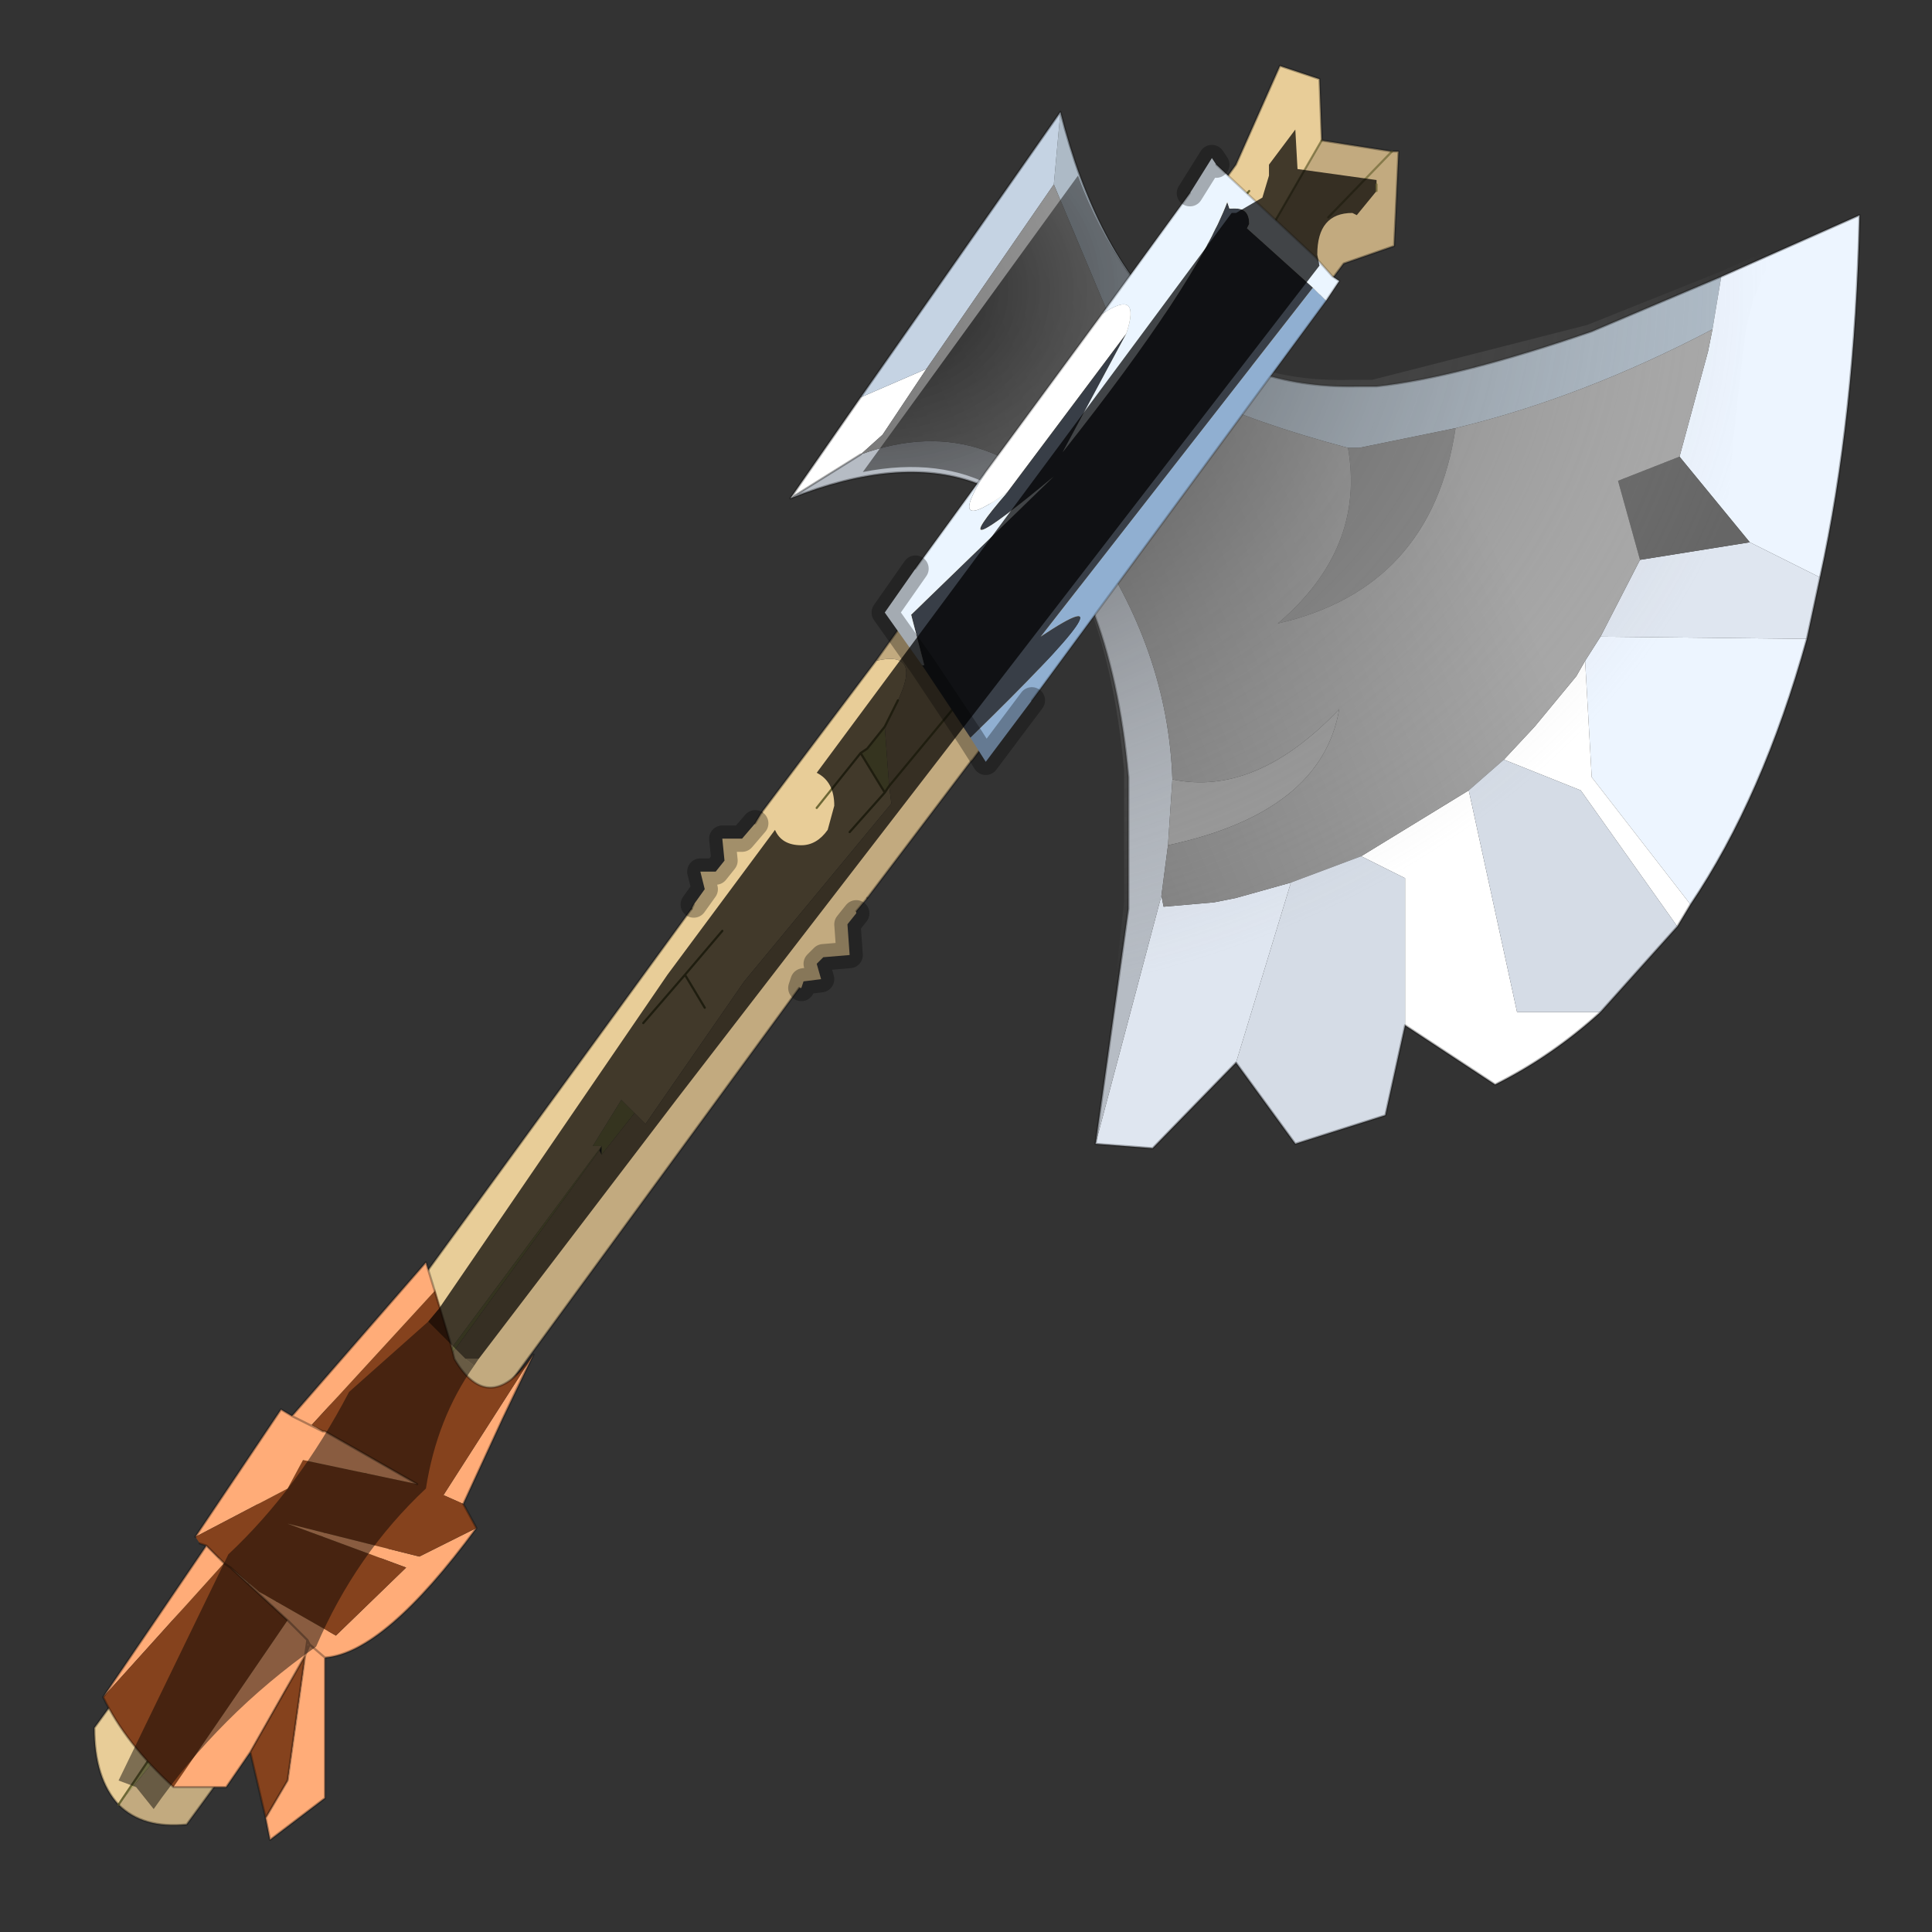 <?xml version="1.0" encoding="UTF-8" standalone="no"?>
<svg xmlns:xlink="http://www.w3.org/1999/xlink" height="440.0px" width="440.0px" xmlns="http://www.w3.org/2000/svg">
  <rect width="100%" height="100%" fill="#333333" stroke="none"/>
  <g transform="matrix(10.0, 0.0, 0.0, 10.0, 0.0, 0.0)">
    <use height="44.0" transform="matrix(1.0, 0.0, 0.0, 1.0, 0.0, 0.0)" width="44.0" xlink:href="#shape0"/>
  </g>
  <defs>
    <g id="shape0" transform="matrix(1.0, 0.0, 0.0, 1.0, 0.0, 0.0)">
      <path d="M44.0 44.0 L0.0 44.0 0.0 0.0 44.0 0.0 44.0 44.0" fill="#43adca" fill-opacity="0.0" fill-rule="evenodd" stroke="none"/>
      <path d="M39.0 7.5 Q36.05 9.05 33.15 9.75 L30.95 10.2 30.7 10.2 Q26.4 9.05 25.45 7.65 L24.0 4.2 24.15 2.55 Q25.75 8.9 30.9 8.8 L31.35 8.8 Q33.2 8.6 36.25 7.55 L39.2 6.3 39.0 7.5" fill="#adbac6" fill-rule="evenodd" stroke="none"/>
      <path d="M39.85 12.35 L38.25 10.4 38.9 8.0 39.0 7.5 39.2 6.3 42.35 4.9 Q42.25 9.5 41.45 13.15 L39.85 12.35 M36.1 15.05 L36.45 14.5 41.15 14.55 Q40.15 18.15 38.5 20.6 L36.25 17.7 36.1 15.05" fill="#edf5ff" fill-rule="evenodd" stroke="none"/>
      <path d="M21.1 8.4 L20.1 9.9 19.6 10.35 18.0 11.35 19.6 9.05 21.1 8.4 M31.0 19.5 L33.45 18.0 34.55 23.05 36.45 23.05 Q35.35 24.05 34.05 24.7 L32.0 23.35 32.0 20.0 31.0 19.5 M34.25 17.3 L34.95 16.55 35.9 15.4 36.1 15.05 36.25 17.7 38.5 20.6 38.2 21.1 36.0 18.0 34.25 17.3" fill="#ffffff" fill-rule="evenodd" stroke="none"/>
      <path d="M37.35 12.75 L39.85 12.35 41.45 13.15 41.15 14.55 36.45 14.5 37.35 12.75 M26.45 20.4 L26.5 20.65 27.65 20.55 28.15 20.45 29.4 20.1 28.15 24.2 26.25 26.15 24.95 26.05 26.45 20.4" fill="#dfe6f0" fill-rule="evenodd" stroke="none"/>
      <path d="M24.0 4.2 L21.1 8.4 19.6 9.05 24.15 2.55 24.0 4.2" fill="#c5d3e3" fill-rule="evenodd" stroke="none"/>
      <path d="M19.6 10.35 Q22.65 9.25 24.75 12.15 26.6 14.8 26.7 17.75 L26.6 19.25 26.45 20.4 24.95 26.05 25.7 20.7 25.7 17.7 Q25.5 15.45 24.85 13.8 22.95 9.4 18.0 11.35 L19.6 10.35" fill="#b6bcc4" fill-rule="evenodd" stroke="none"/>
      <path d="M37.35 12.75 L36.85 10.95 38.25 10.4 39.85 12.35 37.35 12.75" fill="#666666" fill-rule="evenodd" stroke="none"/>
      <path d="M26.7 17.75 Q28.6 18.15 30.5 16.15 30.1 18.5 26.6 19.25 L26.7 17.75" fill="#999999" fill-rule="evenodd" stroke="none"/>
      <path d="M33.15 9.75 Q32.6 13.4 29.1 14.2 31.1 12.5 30.7 10.2 L30.95 10.2 33.15 9.75" fill="#878787" fill-rule="evenodd" stroke="none"/>
      <path d="M38.25 10.4 L36.85 10.95 37.35 12.75 36.45 14.5 36.1 15.05 35.9 15.4 34.95 16.55 34.25 17.3 33.45 18.0 31.0 19.5 29.4 20.1 28.15 20.45 27.65 20.55 26.5 20.65 26.45 20.4 26.6 19.25 Q30.1 18.5 30.5 16.15 28.6 18.15 26.7 17.75 26.6 14.8 24.75 12.15 22.65 9.25 19.6 10.35 L20.1 9.9 21.1 8.4 24.0 4.2 25.45 7.65 Q26.4 9.05 30.7 10.2 31.1 12.5 29.1 14.2 32.6 13.4 33.15 9.75 36.05 9.05 39.0 7.5 L38.9 8.0 38.25 10.4" fill="url(#gradient0)" fill-rule="evenodd" stroke="none"/>
      <path d="M29.4 20.1 L31.0 19.5 32.0 20.0 32.0 23.35 31.55 25.4 29.5 26.05 28.15 24.2 29.4 20.1 M33.45 18.0 L34.25 17.3 36.0 18.0 38.2 21.1 36.45 23.05 34.55 23.05 33.45 18.0" fill="#d5dce6" fill-rule="evenodd" stroke="none"/>
      <path d="M39.2 6.3 L36.25 7.55 Q33.2 8.6 31.35 8.8 L30.9 8.8 Q25.75 8.9 24.15 2.55 M39.2 6.3 L42.35 4.9 Q42.25 9.5 41.45 13.15 L41.15 14.55 Q40.15 18.15 38.5 20.6 L38.2 21.1 36.45 23.05 Q35.35 24.05 34.05 24.7 L32.0 23.35 31.55 25.4 29.5 26.05 28.15 24.2 26.25 26.15 24.95 26.05 25.7 20.7 25.7 17.7 Q25.5 15.45 24.85 13.8 22.95 9.4 18.0 11.35 L19.6 9.05 24.15 2.55 M19.6 10.35 L18.0 11.35" fill="none" stroke="#000000" stroke-linecap="round" stroke-linejoin="round" stroke-opacity="0.302" stroke-width="0.05"/>
      <path d="M26.6 6.8 L27.45 5.5 27.55 5.6 26.6 6.8 M2.7 41.1 L4.35 38.65 6.05 36.4 13.7 26.1 13.5 26.1 14.15 25.05 14.45 25.35 13.7 26.3 13.7 26.1 13.65 26.2 8.5 33.3 6.25 36.55 5.45 37.7 2.7 41.1 M20.25 17.9 L20.15 18.05 19.6 17.15 19.75 17.05 20.15 16.55 20.25 17.9 M22.15 17.3 L22.3 17.1 22.15 17.3 M6.25 36.55 L6.05 36.4 6.25 36.55" fill="#bfbb71" fill-rule="evenodd" stroke="none"/>
      <path d="M20.45 14.35 L28.15 3.75 29.15 1.5 30.05 1.8 30.1 3.2 28.8 5.45 27.95 5.1 27.55 5.6 27.45 5.5 26.6 6.8 20.5 14.4 20.45 14.35 M28.45 4.35 L27.45 5.5 28.45 4.35 M20.45 15.95 L20.15 16.55 19.75 17.05 19.6 17.15 20.15 18.05 20.25 17.9 20.3 18.3 16.95 22.35 14.7 25.6 14.45 25.35 14.15 25.05 13.5 26.1 13.7 26.1 6.05 36.4 4.35 38.65 2.7 41.1 Q2.15 40.5 2.15 39.35 L15.75 20.7 15.8 20.6 16.05 20.25 15.95 19.85 16.3 19.85 16.5 19.6 16.45 19.1 16.9 19.1 17.2 18.75 17.35 18.5 19.95 15.05 Q21.0 14.8 20.45 15.95 M5.05 37.0 L5.7 36.0 6.05 36.4 5.7 36.0 5.05 37.0 M19.35 18.95 L20.15 18.05 19.35 18.95 M18.6 18.4 L19.6 17.15 18.6 18.4 M15.6 22.2 L16.45 21.2 15.6 22.2 16.05 22.95 15.6 22.2 14.65 23.3 15.6 22.2 M6.15 35.4 L5.7 36.0 6.15 35.4" fill="#e8cd98" fill-rule="evenodd" stroke="none"/>
      <path d="M20.45 14.35 L20.5 14.4 26.6 6.8 27.55 5.6 28.0 6.4 28.8 5.45 28.0 6.4 27.25 7.3 28.0 6.4 27.55 5.6 27.95 5.1 28.8 5.45 30.1 3.2 31.7 3.45 31.85 3.45 31.75 5.6 30.6 6.0 22.3 17.1 22.15 17.3 22.1 17.35 19.75 20.45 19.5 20.75 19.5 20.8 19.3 21.05 19.35 21.75 18.75 21.8 18.6 21.95 18.7 22.3 18.3 22.35 18.25 22.5 18.2 22.5 4.25 41.55 Q3.25 41.65 2.7 41.1 L5.45 37.7 6.25 36.55 8.5 33.3 13.65 26.2 13.7 26.3 14.45 25.35 14.7 25.6 16.95 22.35 20.3 18.3 20.25 17.9 20.15 16.55 20.45 15.95 Q21.0 14.8 19.95 15.05 L20.45 14.35 M30.25 4.95 L31.7 3.45 30.25 4.95 M24.3 12.0 L25.05 11.1 24.3 12.0 24.85 12.9 23.8 14.05 24.85 12.9 24.3 12.0 22.7 13.95 24.3 12.0 M25.8 11.7 L24.85 12.9 25.8 11.7 M21.7 16.15 L20.25 17.9 21.7 16.15" fill="#c2aa7f" fill-rule="evenodd" stroke="none"/>
      <path d="M17.2 18.75 L16.9 19.1 16.45 19.1 16.5 19.6 16.3 19.85 15.95 19.85 16.05 20.25 15.8 20.6 M18.25 22.5 L18.3 22.35 18.7 22.3 18.6 21.95 18.75 21.8 19.35 21.75 19.3 21.05 19.5 20.8" fill="none" stroke="#000000" stroke-linecap="round" stroke-linejoin="round" stroke-opacity="0.302" stroke-width="0.6"/>
      <path d="M26.6 6.8 L27.45 5.5 28.45 4.35 M28.8 5.45 L28.0 6.4 27.25 7.3 M23.8 14.05 L24.85 12.9 24.3 12.0 22.7 13.95 M24.85 12.9 L25.8 11.7 M25.05 11.1 L24.3 12.0 M27.55 5.6 L28.0 6.4 M27.55 5.6 L27.45 5.5 M20.15 16.55 L20.45 15.95 M2.7 41.1 L4.35 38.65 M6.05 36.4 L5.7 36.0 5.05 37.0 M20.15 16.55 L19.75 17.05 19.6 17.15 20.15 18.05 20.25 17.9 21.7 16.15 M8.5 33.3 L6.25 36.55 5.45 37.7 M19.6 17.15 L18.6 18.4 M20.15 18.05 L19.35 18.95 M6.05 36.4 L6.25 36.55 M16.05 22.95 L15.6 22.2 14.65 23.3 M16.45 21.2 L15.6 22.2 M5.7 36.0 L6.15 35.4" fill="none" stroke="#6e6836" stroke-linecap="round" stroke-linejoin="round" stroke-width="0.05"/>
      <path d="M17.35 18.5 L17.2 18.75 M15.8 20.6 L15.75 20.7 M19.5 20.75 L19.75 20.45" fill="none" stroke="#000000" stroke-linecap="round" stroke-linejoin="round" stroke-opacity="0.251" stroke-width="0.05"/>
      <path d="M30.1 3.2 L28.8 5.45 M31.7 3.45 L30.25 4.95" fill="none" stroke="#6e6735" stroke-linecap="round" stroke-linejoin="round" stroke-opacity="0.702" stroke-width="0.05"/>
      <path d="M30.1 3.2 L30.05 1.8 29.15 1.5 28.15 3.75 20.45 14.35 19.95 15.05 17.35 18.5 M31.7 3.45 L30.1 3.2 M22.3 17.1 L30.6 6.0 31.75 5.6 31.85 3.45 31.7 3.45 M15.75 20.7 L2.15 39.35 Q2.15 40.5 2.7 41.1 3.25 41.65 4.25 41.55 L18.2 22.5 M19.75 20.45 L22.1 17.35 22.15 17.3 22.3 17.1 22.15 17.3" fill="none" stroke="#000000" stroke-linecap="round" stroke-linejoin="round" stroke-opacity="0.302" stroke-width="0.05"/>
      <path d="M41.05 12.05 L41.05 11.0 41.25 9.65 41.4 8.3 41.45 8.3 Q41.55 10.1 41.05 12.05 M39.25 14.3 Q39.3 15.95 38.0 17.9 L35.6 21.0 33.55 22.8 Q32.2 22.35 30.15 21.3 L31.9 23.2 31.85 23.6 31.25 23.8 28.15 24.2 28.05 24.05 27.95 24.2 25.85 24.15 25.2 24.15 25.6 20.55 25.6 17.55 Q25.4 15.3 24.75 13.65 23.2 10.05 19.65 10.75 L24.55 4.0 Q26.35 8.8 30.8 8.65 L31.25 8.65 36.15 7.4 39.15 6.2 40.5 5.6 Q39.9 6.65 39.75 7.6 39.2 12.0 39.25 14.3" fill="url(#gradient1)" fill-rule="evenodd" stroke="none"/>
      <path d="M25.1 7.15 Q26.0 6.55 25.65 7.6 L22.95 11.2 Q21.5 12.25 22.45 10.75 L25.1 7.15" fill="#ffffff" fill-rule="evenodd" stroke="none"/>
      <path d="M29.9 6.55 L30.2 6.85 23.5 15.95 22.45 17.35 22.1 16.8 Q26.1 12.9 23.7 14.5 L29.9 6.55" fill="#90afd1" fill-rule="evenodd" stroke="none"/>
      <path d="M25.65 7.6 L24.2 10.3 Q27.25 6.45 27.95 4.6 L28.0 4.75 28.15 4.75 Q28.45 4.75 28.45 5.1 L28.4 5.2 29.9 6.55 23.7 14.5 Q26.1 12.9 22.1 16.8 L21.0 15.15 21.05 15.15 20.75 14.0 24.0 10.85 Q21.3 13.1 22.95 11.2 L25.65 7.6" fill="#383e47" fill-rule="evenodd" stroke="none"/>
      <path d="M29.9 6.55 L28.4 5.2 28.45 5.1 Q28.45 4.75 28.15 4.75 L28.0 4.75 27.95 4.6 Q27.25 6.45 24.2 10.3 L25.65 7.6 Q26.0 6.55 25.1 7.15 L27.1 4.4 27.6 3.6 27.7 3.75 29.95 5.85 30.35 6.3 30.5 6.4 30.2 6.85 29.9 6.55 M22.95 11.2 Q21.3 13.1 24.0 10.85 L20.75 14.0 21.05 15.15 21.0 15.15 20.15 13.95 20.85 12.95 22.45 10.75 Q21.5 12.25 22.95 11.2" fill="#ebf5ff" fill-rule="evenodd" stroke="none"/>
      <path d="M27.7 3.75 L27.6 3.6 27.1 4.4 M21.0 15.15 L22.1 16.8 M21.0 15.15 L20.15 13.95 20.85 12.95 M23.5 15.95 L22.45 17.35 22.1 16.8" fill="none" stroke="#000000" stroke-linecap="round" stroke-linejoin="round" stroke-opacity="0.302" stroke-width="0.6"/>
      <path d="M30.2 6.85 L30.5 6.4 30.35 6.3 29.95 5.85 27.7 3.75 M27.1 4.4 L25.1 7.15 M22.45 10.75 L25.1 7.15 M20.85 12.95 L22.45 10.75 M30.2 6.85 L23.5 15.95" fill="none" stroke="#000000" stroke-linecap="round" stroke-linejoin="round" stroke-opacity="0.2" stroke-width="0.05"/>
      <path d="M11.9 31.35 L12.05 31.05 11.45 32.3 11.9 31.35 11.45 32.3 10.55 34.25 10.1 34.05 12.15 30.85 11.9 31.35 M10.85 34.8 Q8.75 37.65 7.4 37.75 L7.4 40.95 6.15 41.9 6.05 41.4 6.55 40.55 6.95 37.7 5.7 39.9 5.15 40.7 3.95 40.7 6.55 36.9 5.25 35.7 5.9 36.25 7.65 37.25 9.25 35.7 6.55 34.7 9.55 35.45 10.85 34.8 M2.35 38.65 L4.7 35.2 5.1 35.6 2.35 38.65 M4.45 35.0 L6.4 32.1 6.65 32.25 9.7 28.75 9.9 29.4 7.1 32.45 7.35 32.6 7.4 32.6 9.5 33.8 6.9 33.25 6.55 33.9 4.45 35.0 M7.35 32.6 L6.65 32.25 7.35 32.6 M7.4 37.75 L7.05 37.45 7.0 37.35 6.55 36.9 7.0 37.35 7.05 37.45 7.4 37.75 M7.05 37.45 L6.95 37.7 7.0 37.35 6.95 37.7 7.05 37.45" fill="#ffac78" fill-rule="evenodd" stroke="none"/>
      <path d="M9.9 29.4 L9.9 29.35 10.25 30.55 9.9 29.4" fill="#b55d27" fill-rule="evenodd" stroke="none"/>
      <path d="M10.55 34.25 L10.85 34.8 9.55 35.45 6.55 34.7 9.25 35.7 7.65 37.25 5.9 36.25 5.25 35.7 5.1 35.6 5.25 35.7 6.55 36.9 3.95 40.7 Q2.85 39.7 2.35 38.65 L5.1 35.6 4.7 35.2 4.55 35.15 4.45 35.0 6.55 33.9 6.9 33.25 9.5 33.8 7.4 32.6 7.35 32.6 7.1 32.45 9.9 29.4 10.25 30.55 10.35 30.95 Q11.15 32.3 12.15 30.85 L10.1 34.05 10.55 34.25 M6.05 41.4 L5.7 39.9 6.95 37.7 6.55 40.55 6.05 41.4" fill="#85421d" fill-rule="evenodd" stroke="none"/>
      <path d="M11.45 32.3 L12.05 31.05 11.9 31.35 11.45 32.3 10.55 34.25 10.85 34.8 Q8.75 37.65 7.4 37.75 L7.4 40.95 6.15 41.9 6.05 41.4 5.7 39.9 5.15 40.7 3.95 40.7 Q2.85 39.7 2.35 38.65 L4.7 35.2 4.55 35.15 M4.45 35.0 L6.4 32.1 6.65 32.25 9.7 28.75 9.9 29.4 M10.25 30.55 L10.35 30.95 Q11.15 32.3 12.15 30.85 L11.9 31.35 M10.25 30.55 L9.9 29.4 M7.35 32.6 L7.4 32.6 9.5 33.8 M6.65 32.25 L7.35 32.6 M5.1 35.6 L5.25 35.7 6.55 36.9 7.0 37.35 7.05 37.45 7.4 37.75 M4.7 35.2 L5.1 35.6 M7.0 37.35 L6.95 37.7 7.05 37.45 M6.05 41.4 L6.55 40.55 6.95 37.7 5.7 39.9" fill="none" stroke="#000000" stroke-linecap="round" stroke-linejoin="round" stroke-opacity="0.302" stroke-width="0.05"/>
      <path d="M9.75 30.1 L10.0 29.8 15.2 22.2 17.65 18.9 Q17.8 19.25 18.25 19.25 18.6 19.25 18.85 18.9 L19.0 18.35 Q19.0 17.8 18.6 17.6 L28.05 4.85 28.15 4.85 28.75 4.5 28.9 4.0 28.9 3.75 29.5 2.95 29.55 3.85 31.35 4.1 31.35 4.2 31.35 4.35 30.9 4.9 30.8 4.85 Q30.0 4.85 30.0 5.8 L30.05 6.05 15.4 25.05 10.9 30.95 10.6 30.95 9.75 30.1" fill="#000000" fill-opacity="0.722" fill-rule="evenodd" stroke="none"/>
      <path d="M10.6 30.95 L10.9 30.95 10.8 31.1 10.6 30.95" fill="#000000" fill-opacity="0.522" fill-rule="evenodd" stroke="none"/>
      <path d="M9.75 30.1 L10.6 30.95 10.8 31.1 Q9.95 32.3 9.7 33.9 8.1 35.4 7.2 37.5 5.0 39.05 3.5 41.2 L3.1 40.7 2.7 40.55 5.2 35.4 Q6.8 33.9 7.95 31.7 L9.75 30.1" fill="#000000" fill-opacity="0.463" fill-rule="evenodd" stroke="none"/>
      <path d="M31.35 4.35 L31.35 4.2" fill="none" stroke="#6e6735" stroke-linecap="round" stroke-linejoin="round" stroke-opacity="0.702" stroke-width="0.05"/>
    </g>
    <linearGradient gradientTransform="matrix(0.009, -0.005, 0.004, 0.009, 25.7, 14.2)" gradientUnits="userSpaceOnUse" id="gradient0" spreadMethod="pad" x1="-819.2" x2="819.2">
      <stop offset="0.02" stop-color="#6b6b6b"/>
      <stop offset="1.0" stop-color="#a8a8a8"/>
    </linearGradient>
    <radialGradient cx="0" cy="0" gradientTransform="matrix(0.025, 0.0, 0.0, 0.02, 19.9, 6.6)" gradientUnits="userSpaceOnUse" id="gradient1" r="819.2" spreadMethod="pad">
      <stop offset="0.0" stop-color="#000000" stop-opacity="0.773"/>
      <stop offset="1.0" stop-color="#a8a8a8" stop-opacity="0.0"/>
    </radialGradient>
  </defs>
</svg>
